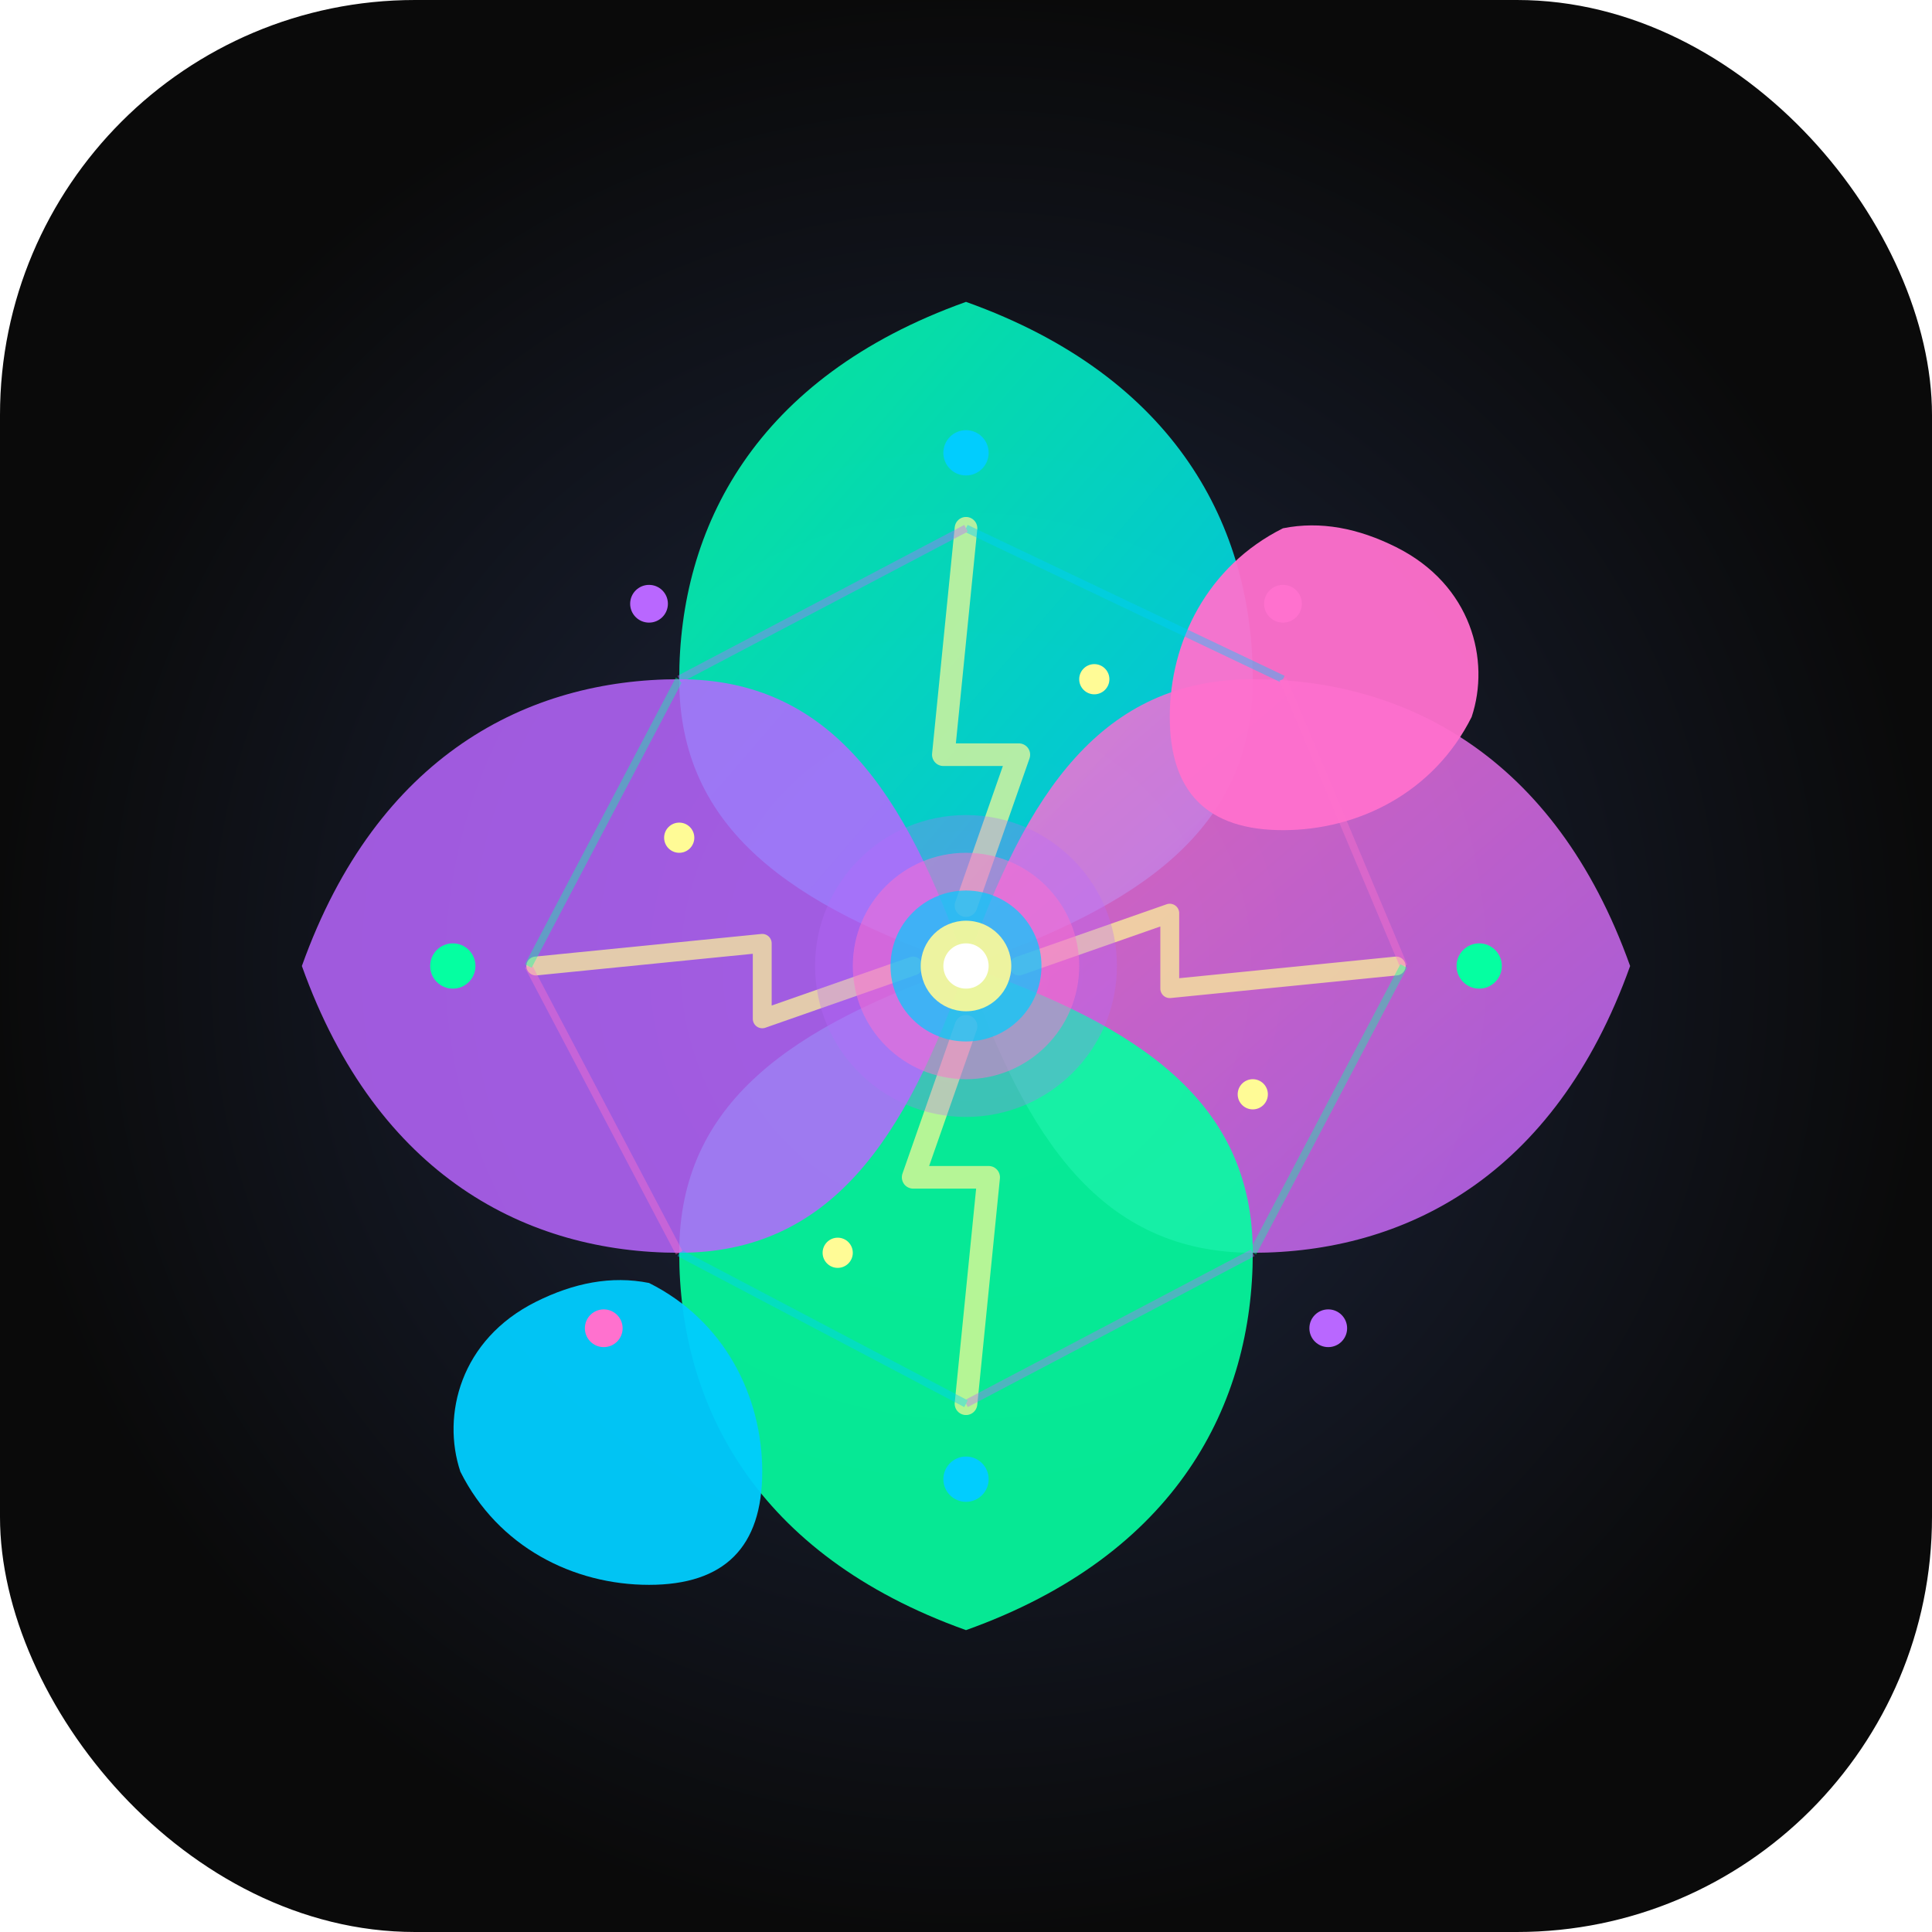 <svg xmlns='http://www.w3.org/2000/svg' viewBox='0 0 512 512'>
  <defs>
    <radialGradient id='bg' cx='50%' cy='50%' r='50%'>
      <stop offset='0%' stop-color='#1e2740'/>
      <stop offset='100%' stop-color='#0a0a0a'/>
    </radialGradient>
    <linearGradient id='cyan' x1='0%' y1='0%' x2='100%' y2='100%'>
      <stop offset='0%' stop-color='#05ffa1'/>
      <stop offset='100%' stop-color='#01cdfe'/>
    </linearGradient>
    <linearGradient id='pink' x1='0%' y1='0%' x2='100%' y2='100%'>
      <stop offset='0%' stop-color='#ff71ce'/>
      <stop offset='100%' stop-color='#b967ff'/>
    </linearGradient>
    <filter id='glow'>
      <feGaussianBlur stdDeviation='8' result='coloredBlur'/>
      <feMerge>
        <feMergeNode in='coloredBlur'/>
        <feMergeNode in='SourceGraphic'/>
      </feMerge>
    </filter>
  </defs>

  <rect fill='url(#bg)' width='512' height='512' rx='110'/>

  <!-- Large dramatic curved petals -->
  <g filter='url(#glow)'>
    <!-- Top cyan petal -->
    <path d='M256 80 C200 100 180 140 180 180 C180 220 210 240 256 256 C302 240 332 220 332 180 C332 140 312 100 256 80 Z'
          fill='url(#cyan)' opacity='0.9'/>

    <!-- Right pink petal -->
    <path d='M432 256 C412 200 372 180 332 180 C292 180 272 210 256 256 C272 302 292 332 332 332 C372 332 412 312 432 256 Z'
          fill='url(#pink)' opacity='0.85'/>

    <!-- Bottom green petal -->
    <path d='M256 432 C312 412 332 372 332 332 C332 292 302 272 256 256 C210 272 180 292 180 332 C180 372 200 412 256 432 Z'
          fill='#05ffa1' opacity='0.9'/>

    <!-- Left purple petal -->
    <path d='M80 256 C100 312 140 332 180 332 C220 332 240 302 256 256 C240 210 220 180 180 180 C140 180 100 200 80 256 Z'
          fill='#b967ff' opacity='0.85'/>

    <!-- Diagonal top-right pink accent -->
    <path d='M340 140 C320 150 310 170 310 190 C310 210 320 220 340 220 C360 220 380 210 390 190 C395 175 390 155 370 145 C360 140 350 138 340 140 Z'
          fill='#ff71ce' opacity='0.95'/>

    <!-- Diagonal bottom-left cyan accent -->
    <path d='M172 340 C192 350 202 370 202 390 C202 410 192 420 172 420 C152 420 132 410 122 390 C117 375 122 355 142 345 C152 340 162 338 172 340 Z'
          fill='#01cdfe' opacity='0.95'/>
  </g>

  <!-- Lightning bolt strikes -->
  <g filter='url(#glow)' opacity='0.7'>
    <path d='M256 140 L250 200 L270 200 L256 240' fill='none' stroke='#fffb96' stroke-width='6' stroke-linecap='round' stroke-linejoin='round'/>
    <path d='M370 256 L310 262 L310 242 L270 256' fill='none' stroke='#fffb96' stroke-width='5' stroke-linecap='round' stroke-linejoin='round'/>
    <path d='M256 372 L262 312 L242 312 L256 272' fill='none' stroke='#fffb96' stroke-width='6' stroke-linecap='round' stroke-linejoin='round'/>
    <path d='M142 256 L202 250 L202 270 L242 256' fill='none' stroke='#fffb96' stroke-width='5' stroke-linecap='round' stroke-linejoin='round'/>
  </g>

  <!-- Constellation connection lines -->
  <g filter='url(#glow)' opacity='0.4'>
    <line x1='256' y1='140' x2='340' y2='180' stroke='#01cdfe' stroke-width='2'/>
    <line x1='340' y1='180' x2='372' y2='256' stroke='#ff71ce' stroke-width='2'/>
    <line x1='372' y1='256' x2='332' y2='332' stroke='#05ffa1' stroke-width='2'/>
    <line x1='332' y1='332' x2='256' y2='372' stroke='#b967ff' stroke-width='2'/>
    <line x1='256' y1='372' x2='180' y2='332' stroke='#01cdfe' stroke-width='2'/>
    <line x1='180' y1='332' x2='140' y2='256' stroke='#ff71ce' stroke-width='2'/>
    <line x1='140' y1='256' x2='180' y2='180' stroke='#05ffa1' stroke-width='2'/>
    <line x1='180' y1='180' x2='256' y2='140' stroke='#b967ff' stroke-width='2'/>
  </g>

  <!-- Particle burst dots -->
  <g filter='url(#glow)'>
    <circle cx='256' cy='120' r='6' fill='#01cdfe'/>
    <circle cx='340' cy='160' r='5' fill='#ff71ce'/>
    <circle cx='392' cy='256' r='6' fill='#05ffa1'/>
    <circle cx='352' cy='352' r='5' fill='#b967ff'/>
    <circle cx='256' cy='392' r='6' fill='#01cdfe'/>
    <circle cx='160' cy='352' r='5' fill='#ff71ce'/>
    <circle cx='120' cy='256' r='6' fill='#05ffa1'/>
    <circle cx='172' cy='160' r='5' fill='#b967ff'/>
    <circle cx='290' cy='180' r='4' fill='#fffb96'/>
    <circle cx='332' cy='290' r='4' fill='#fffb96'/>
    <circle cx='222' cy='332' r='4' fill='#fffb96'/>
    <circle cx='180' cy='222' r='4' fill='#fffb96'/>
  </g>

  <!-- Bright center core with multiple layers -->
  <g filter='url(#glow)'>
    <circle cx='256' cy='256' r='40' fill='#b967ff' opacity='0.3'/>
    <circle cx='256' cy='256' r='30' fill='#ff71ce' opacity='0.5'/>
    <circle cx='256' cy='256' r='20' fill='#01cdfe' opacity='0.7'/>
    <circle cx='256' cy='256' r='12' fill='#fffb96' opacity='0.9'/>
    <circle cx='256' cy='256' r='6' fill='#ffffff'/>
  </g>
</svg>